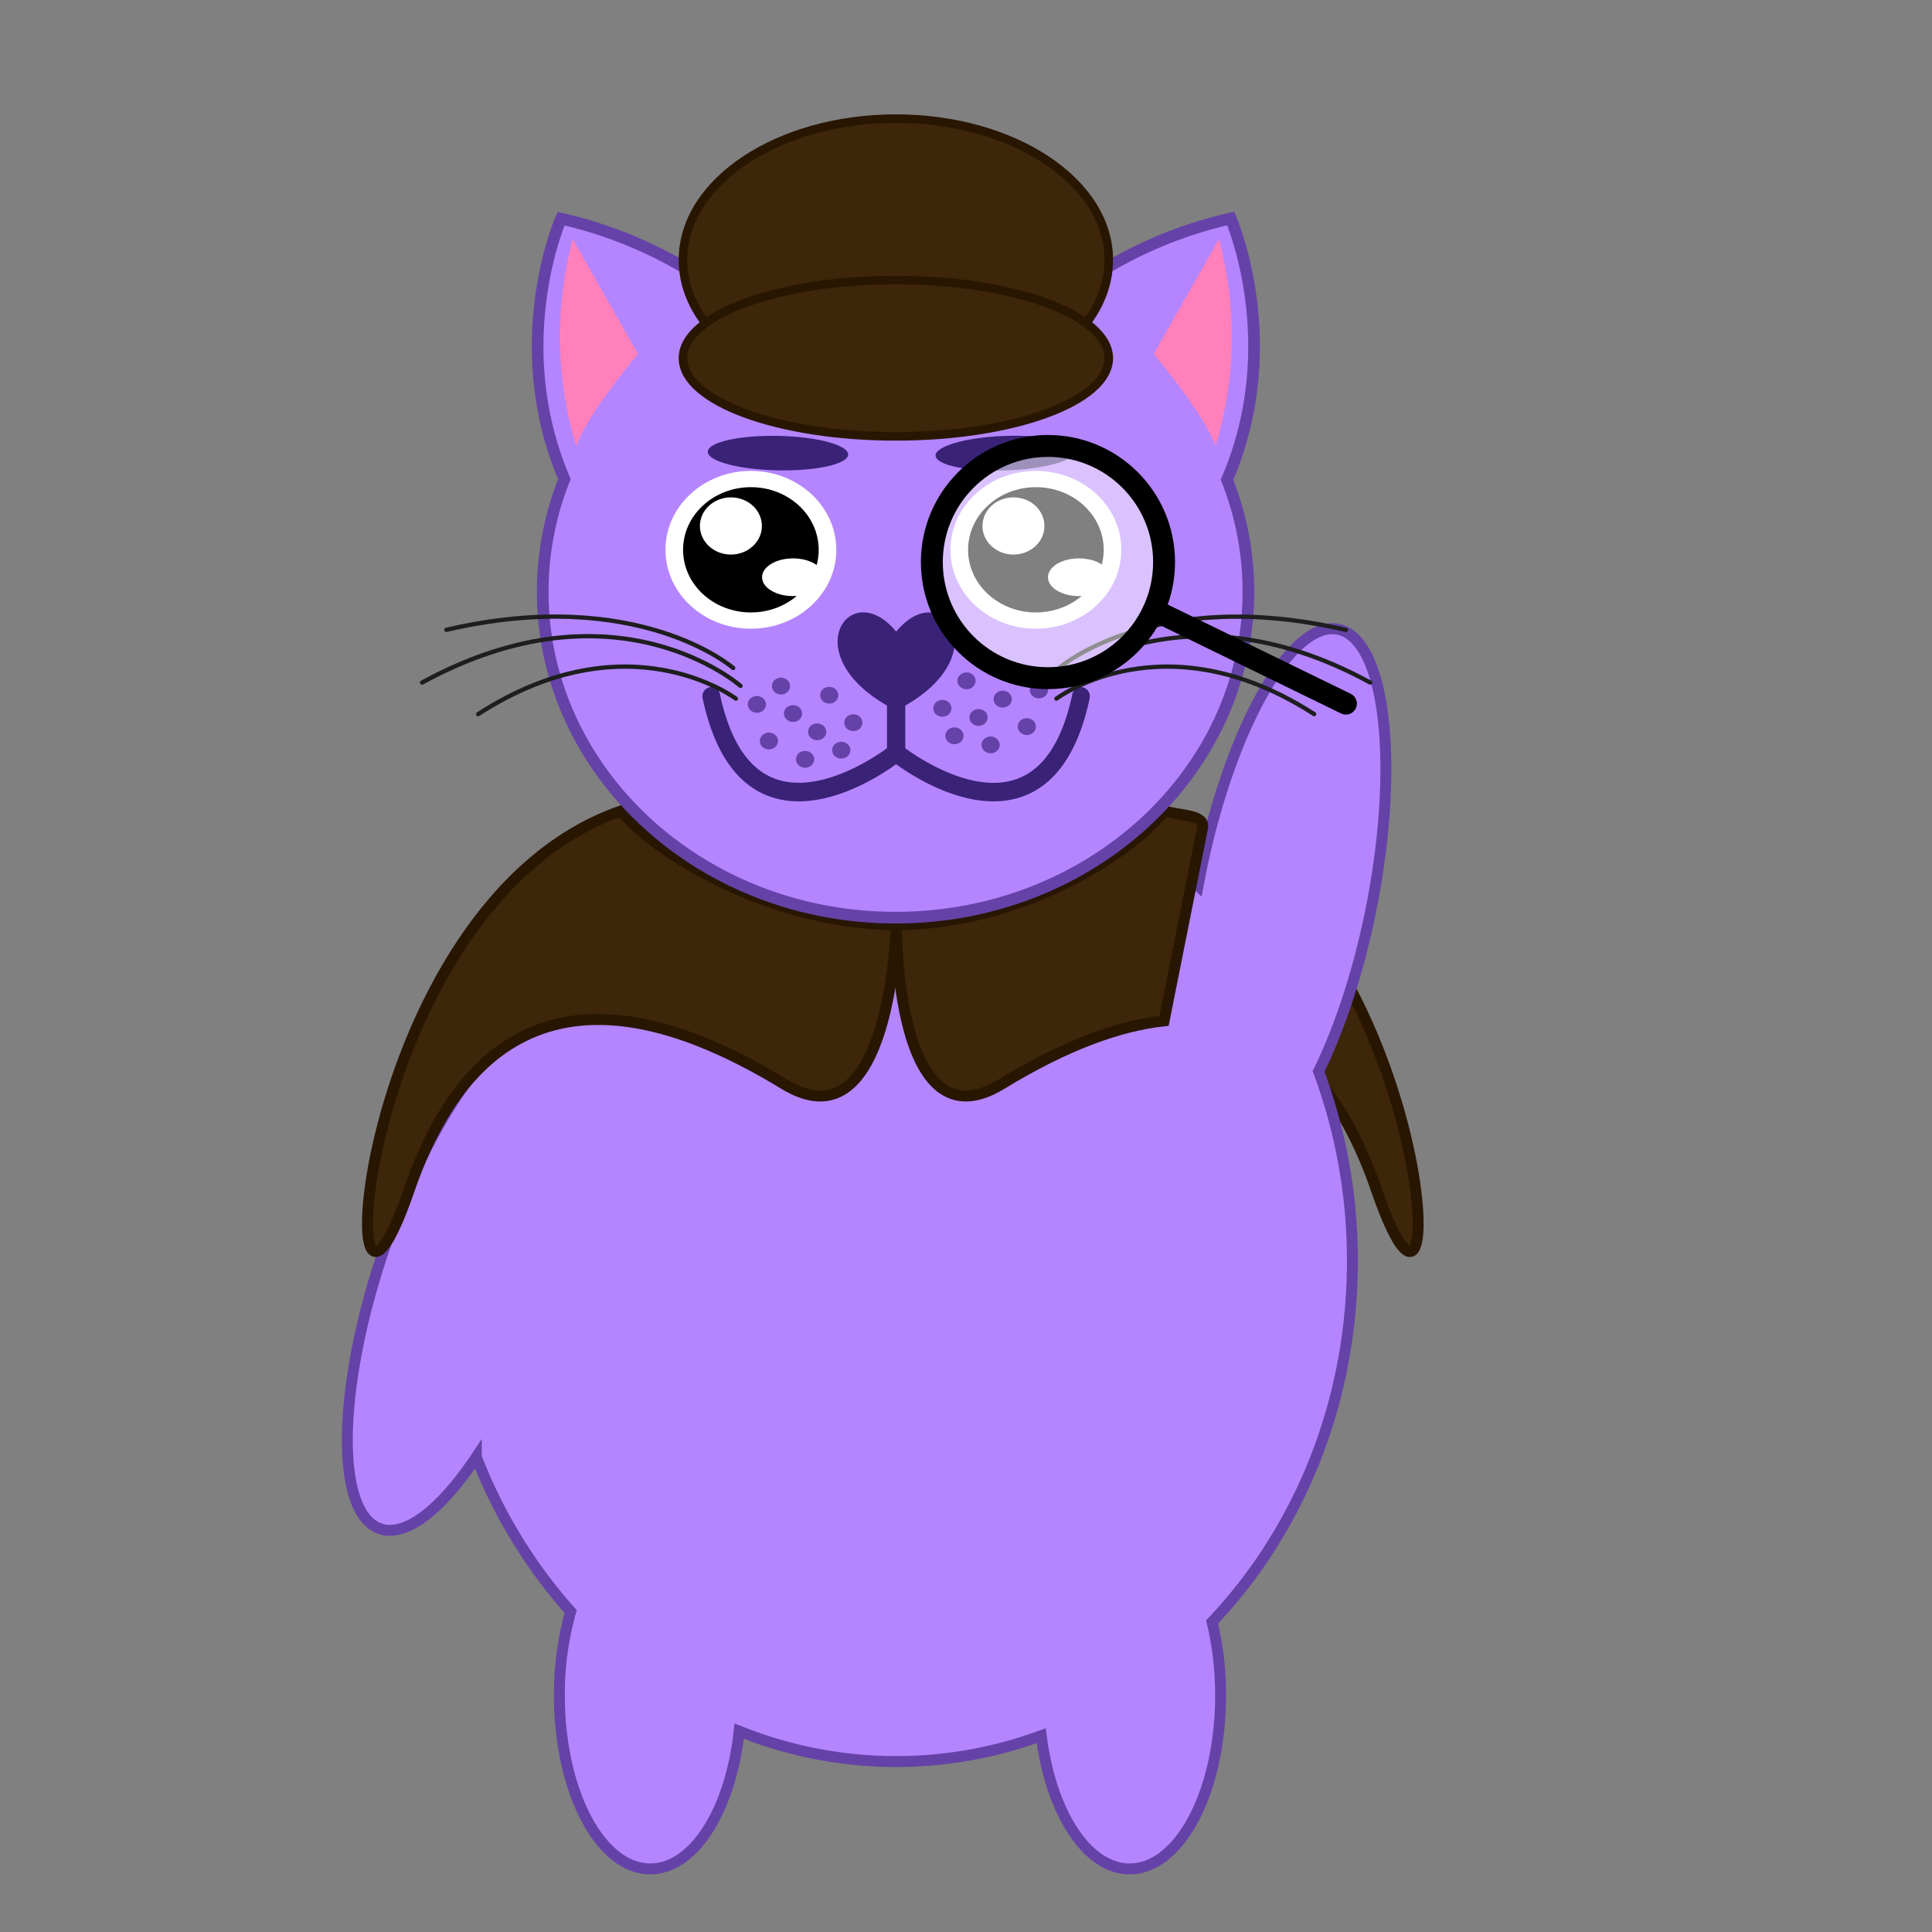 <svg id="Cat" xmlns="http://www.w3.org/2000/svg" xmlns:xlink="http://www.w3.org/1999/xlink" viewBox="0 0 500 500">
  <rect x="0" y="0" width="500" height="500" fill="#808080" stroke="none"/>
  <defs>
    <style>
      .cls-1, .cls-8 {
        fill: #3d260a;
        stroke: #281600;
      }

      .cls-1, .cls-10, .cls-11, .cls-2, .cls-3, .cls-8, .cls-9 {
        stroke-miterlimit: 10;
      }

      .cls-1, .cls-2 {
        stroke-width: 2.83px;
      }

      .cls-2, .cls-3 {
        fill: #b485ff;
        stroke: #6542a8;
      }

      .cls-3 {
        stroke-width: 3.02px;
      }

      .cls-4 {
        fill: #fff;
      }

      .cls-5 {
        fill: #3a2277;
      }

      .cls-6 {
        fill: #ff80ba;
      }

      .cls-7 {
        fill: #6542a8;
      }

      .cls-8 {
        stroke-width: 2.21px;
      }

      .cls-9 {
        fill: none;
        stroke: #1e1e1e;
        stroke-width: 1.11px;
      }

      .cls-10, .cls-9 {
        stroke-linecap: round;
      }

      .cls-10, .cls-11 {
        stroke: #000;
        stroke-width: 5.67px;
      }

      .cls-10 {
        fill: url(#linear-gradient);
      }

      .cls-11 {
        fill: url(#linear-gradient-2);
      }
    </style>
    <linearGradient id="linear-gradient" x1="298.59" y1="169.97" x2="348.32" y2="169.97" gradientUnits="userSpaceOnUse">
      <stop offset="0" stop-color="#fff" stop-opacity="0.5"/>
      <stop offset="1" stop-color="#fff" stop-opacity="0.5"/>
    </linearGradient>
    <linearGradient id="linear-gradient-2" x1="241.17" y1="145.46" x2="301.26" y2="145.46" xlink:href="#linear-gradient"/>
  </defs>
  <g id="Cat_Body" data-name="Cat Body">
    <path class="cls-1" d="M301.36,209.86C293.3,220.07,265.61,239,232,239.35c0,0-.48,58.15,27.28,41.19,63.73-38.93,87.06-1.41,97,27.59C377.36,369.36,371.5,234.25,301.36,209.86Z"/>
    <path class="cls-2" d="M346.3,162.86c-12.2-2.45-28.18,26-35.7,63.57-.18.94-.35,1.86-.53,2.79-20.82-20.2-48.18-32.47-78.15-32.47-49.44,0-91.77,33.36-109.35,80.7C114.37,288,106,304,99.59,322.73c-12.43,36.23-13,68.87-1.19,72.91,6.68,2.29,15.88-5.12,24.87-18.57a131.08,131.08,0,0,0,24.42,40,78.69,78.69,0,0,0-2.92,21.69c0,24.81,10.53,44.91,23.53,44.91,11.33,0,20.8-15.3,23-35.66a108.61,108.61,0,0,0,78.17,1.18c2.46,19.77,11.77,34.48,22.89,34.48,13,0,23.53-20.1,23.53-44.91a80.54,80.54,0,0,0-2.21-19C336.06,396.19,350,363.05,350,326.33a140.34,140.34,0,0,0-8.76-49.06c5.46-11.1,10.32-25.68,13.59-42C362.31,197.72,358.51,165.3,346.3,162.86Z"/>
    <path class="cls-1" d="M160.76,209.86c-70.14,24.39-76,159.5-54.93,98.27,10-29,33.31-66.52,97.05-27.59,27.76,17,29.08-41.19,29.08-41.19C198.3,239,168.82,220.07,160.76,209.86Z"/>
    <path class="cls-1" d="M301.26,264.19c-11.59,1.27-25.44,6.22-42,16.35-27.76,17-27.28-41.19-27.28-41.19,33.65-.33,61.34-19.28,69.4-29.49,3.44,1.2,10.52.85,9.85,4.35Z"/>
  </g>
  <g id="Cat_Face" data-name="Cat Face">
    <path class="cls-3" d="M318.49,56.55a111,111,0,0,0-44.9,21.64,98.26,98.26,0,0,0-83.54,0,111,111,0,0,0-44.85-21.6S131,88.75,146.07,124a78.38,78.38,0,0,0-5.61,29.16c0,46.58,40.88,84.33,91.31,84.33s91.31-37.75,91.31-84.33a78.38,78.38,0,0,0-5.53-29C332.73,88.86,318.49,56.55,318.49,56.55Z"/>
    <g>
      <ellipse class="cls-4" cx="194.33" cy="142.29" rx="22.11" ry="20.42"/>
      <ellipse cx="194.33" cy="142.29" rx="17.55" ry="16.21"/>
      <ellipse class="cls-4" cx="189.16" cy="136.12" rx="8.02" ry="7.4"/>
      <ellipse class="cls-4" cx="205.24" cy="149.39" rx="8.02" ry="4.88"/>
    </g>
    <ellipse class="cls-5" cx="201.36" cy="117.28" rx="4.46" ry="18.17" transform="translate(79.97 316.19) rotate(-88.83)"/>
    <ellipse class="cls-5" cx="260.26" cy="117.28" rx="18.15" ry="4.47" transform="translate(-3.95 9.2) rotate(-2.01)"/>
    <ellipse class="cls-4" cx="268.09" cy="142.29" rx="22.11" ry="20.42"/>
    <ellipse cx="268.09" cy="142.29" rx="17.55" ry="16.21"/>
    <ellipse class="cls-4" cx="262.28" cy="136.12" rx="8.02" ry="7.4"/>
    <g>
      <path class="cls-6" d="M148.24,61.91l16.87,29.7s-12.87,15.2-16,23.81A97.37,97.37,0,0,1,148.24,61.91Z"/>
      <path class="cls-6" d="M315.45,61.91l-16.86,29.7s12.87,15.2,16,23.81A97.37,97.37,0,0,0,315.45,61.91Z"/>
    </g>
    <ellipse class="cls-4" cx="279.23" cy="149.39" rx="8.02" ry="4.88"/>
    <g>
      <g>
        <ellipse class="cls-7" cx="195.88" cy="182.29" rx="2.36" ry="2.18"/>
        <ellipse class="cls-7" cx="202.12" cy="177.55" rx="2.36" ry="2.18"/>
        <ellipse class="cls-7" cx="199" cy="191.77" rx="2.36" ry="2.18"/>
        <ellipse class="cls-7" cx="208.36" cy="196.51" rx="2.36" ry="2.18"/>
        <ellipse class="cls-7" cx="217.72" cy="194.14" rx="2.36" ry="2.18"/>
        <ellipse class="cls-7" cx="220.84" cy="187.03" rx="2.36" ry="2.18"/>
        <ellipse class="cls-7" cx="211.48" cy="189.4" rx="2.36" ry="2.18"/>
        <ellipse class="cls-7" cx="214.6" cy="179.92" rx="2.36" ry="2.18"/>
        <ellipse class="cls-7" cx="205.24" cy="184.66" rx="2.36" ry="2.18"/>
      </g>
      <g>
        <ellipse class="cls-7" cx="268.86" cy="178.57" rx="2.36" ry="2.18"/>
        <ellipse class="cls-7" cx="262.62" cy="173.83" rx="2.36" ry="2.18"/>
        <ellipse class="cls-7" cx="265.74" cy="188.05" rx="2.36" ry="2.18"/>
        <ellipse class="cls-7" cx="256.37" cy="192.78" rx="2.36" ry="2.18"/>
        <ellipse class="cls-7" cx="247.01" cy="190.42" rx="2.36" ry="2.18"/>
        <ellipse class="cls-7" cx="243.89" cy="183.31" rx="2.36" ry="2.18"/>
        <ellipse class="cls-7" cx="253.25" cy="185.68" rx="2.36" ry="2.18"/>
        <ellipse class="cls-7" cx="250.13" cy="176.2" rx="2.36" ry="2.18"/>
        <ellipse class="cls-7" cx="259.5" cy="180.94" rx="2.36" ry="2.18"/>
      </g>
    </g>
    <g>
      <ellipse class="cls-8" cx="231.85" cy="67.25" rx="55.1" ry="36.55"/>
      <ellipse class="cls-8" cx="231.85" cy="92.7" rx="55.1" ry="20.23"/>
    </g>
    <path class="cls-5" d="M280.25,177.88a2.29,2.29,0,0,0-2.74,1.83c-2.53,11.87-7.27,19.2-14.09,21.79-11.29,4.29-25.46-5.17-29.13-7.84V182.6c23.6-13.49,9.45-33.4-2.28-19.22l-.16,0c-11.74-14.22-25.91,5.7-2.3,19.2v11.06c-3.67,2.67-17.84,12.13-29.13,7.84-6.82-2.59-11.56-9.92-14.09-21.79a2.29,2.29,0,0,0-2.74-1.83,2.42,2.42,0,0,0-1.75,2.87c2.89,13.58,8.61,22.08,17,25.27a22,22,0,0,0,7.87,1.39c10.89,0,21.53-6.95,25.2-9.61,3.67,2.66,14.31,9.61,25.2,9.61A22,22,0,0,0,265,206c8.4-3.19,14.12-11.69,17-25.27A2.41,2.41,0,0,0,280.25,177.88Z"/>
  </g>
  <g id="Magnified_Glass" data-name="Magnified Glass">
    <g>
      <g>
        <path class="cls-9" d="M189.75,172.88S165.2,151.44,115.52,163"/>
        <path class="cls-9" d="M191.65,177.52s-32.06-28.37-82.41-.88"/>
        <path class="cls-9" d="M190.44,180.81s-27.83-21.09-66.69,4"/>
      </g>
      <g>
        <path class="cls-9" d="M274.09,172.88s24.55-21.44,74.23-9.86"/>
        <path class="cls-9" d="M272.2,177.52s32.05-28.37,82.41-.88"/>
        <path class="cls-9" d="M273.4,180.81s27.84-21.09,66.69,4"/>
      </g>
    </g>
    <line class="cls-10" x1="298.59" y1="157.85" x2="348.32" y2="182.1"/>
    <circle class="cls-11" cx="271.21" cy="145.46" r="30.05"/>
  </g>
</svg>
